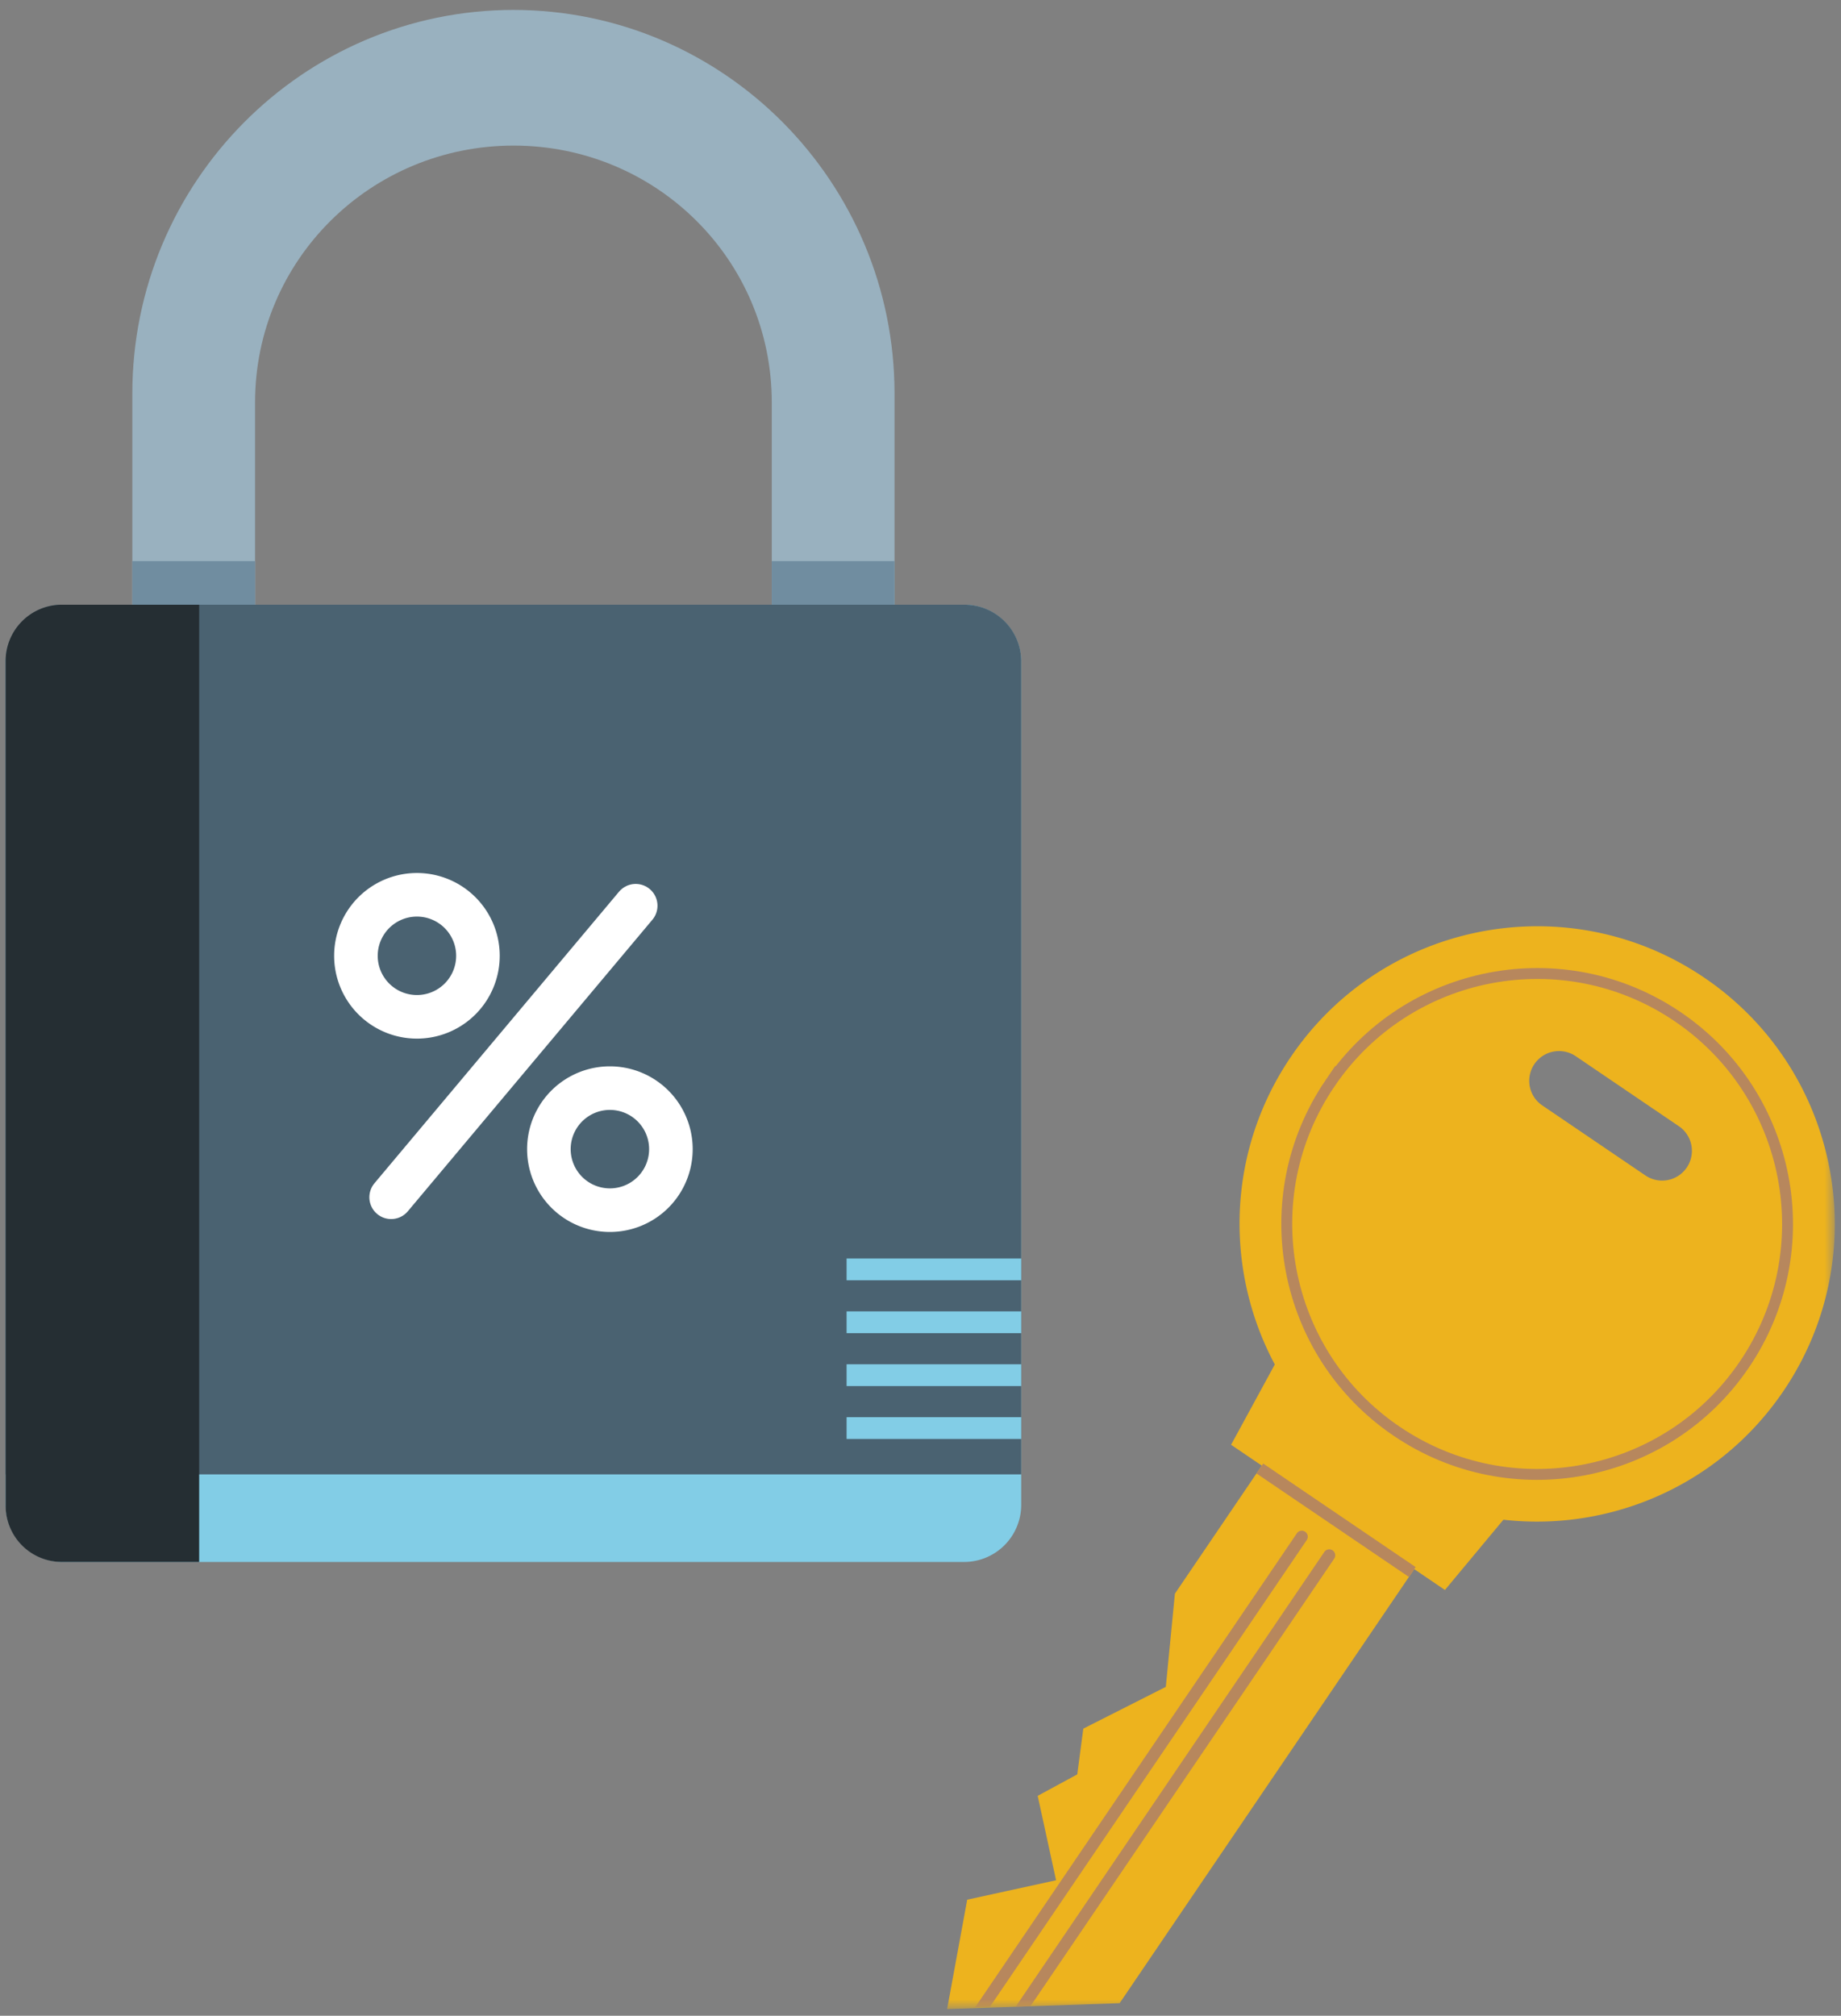 <svg width="169" height="185" viewBox="0 0 169 185" xmlns="http://www.w3.org/2000/svg" xmlns:xlink="http://www.w3.org/1999/xlink"><rect x="0" y="0" width="169" height="185" fill="#808080" stroke="none"/><defs><path id="a" d="M0 198.388h207.429V0H0z"/></defs><g transform="translate(-39 -14)" fill="none" fill-rule="evenodd"><path d="M109.849 93.77H62.413V50.944c0-13.099 10.64-23.583 23.74-23.583h-.012c13.1 0 23.707 10.484 23.707 23.583V93.77zm-23.75-78.86h.07c-19.38 0-35.021 15.83-35.021 35.211v63.216h69.967V50.121c0-19.381-15.635-35.211-35.016-35.211z" fill="#99B1BF"/><mask id="b" fill="#fff"><use xlink:href="#a"/></mask><path fill="#708DA0" mask="url(#b)" d="M51.148 72.204h11.266V65.5H51.148zM109.849 72.204h11.266V65.5h-11.266zM89.014 27.361h.011z"/><path d="M127.5 157.352H44.763a5.245 5.245 0 0 1-5.245-5.245V74.743a5.245 5.245 0 0 1 5.245-5.245H127.5a5.245 5.245 0 0 1 5.245 5.245v77.364a5.245 5.245 0 0 1-5.245 5.245" fill="#82CDE6" mask="url(#b)"/><path d="M127.538 69.498H44.724a5.208 5.208 0 0 0-5.208 5.208v74.607h93.23V74.706a5.208 5.208 0 0 0-5.208-5.208" fill="#4A6271" mask="url(#b)"/><path d="M57.284 69.498H44.683a5.166 5.166 0 0 0-5.166 5.166v77.522a5.165 5.165 0 0 0 5.166 5.166h12.6V69.498z" fill="#252E33" mask="url(#b)"/><path d="M97.356 97.124l-22.45 26.757" stroke="#FFF" stroke-width="4" stroke-linecap="round" mask="url(#b)"/><path d="M82.873 101.646a5.6 5.6 0 1 1-11.199 0 5.6 5.6 0 0 1 11.199 0zM100.586 119.36a5.6 5.6 0 1 1-11.198-.001 5.6 5.6 0 0 1 11.198 0z" stroke="#FFF" stroke-width="4" mask="url(#b)"/><g mask="url(#b)"><path d="M116.716 145.063h16.03" fill="#EDF4F3"/><path d="M116.716 145.063h16.03" stroke="#82CDE6" stroke-width="2"/></g><g mask="url(#b)"><path d="M116.716 140.208h16.03" fill="#EDF4F3"/><path d="M116.716 140.208h16.03" stroke="#82CDE6" stroke-width="2"/></g><g mask="url(#b)"><path d="M116.716 135.354h16.03" fill="#EDF4F3"/><path d="M116.716 135.354h16.03" stroke="#82CDE6" stroke-width="2"/></g><g mask="url(#b)"><path d="M116.716 130.5h16.03" fill="#EDF4F3"/><path d="M116.716 130.5h16.03" stroke="#82CDE6" stroke-width="2"/></g><path d="M193.841 121.154a2.733 2.733 0 0 1-3.794.726l-9.47-6.43a2.713 2.713 0 0 1-.76-.775 2.733 2.733 0 0 1 3.827-3.745l9.472 6.429a2.731 2.731 0 0 1 .726 3.794l.001-.001v.002h-.002zm1.61-17.426c-12.483-8.474-29.472-5.224-37.947 7.259-6.816 10.04-6.04 22.993 1.016 32.088l-4.463 6.574-1.769 2.607-5.434 8.004-.835 8.554-7.574 3.833-.554 4.2-3.633 1.968 1.687 7.748-8.158 1.783-1.844 10.042 15.836-.543 30.733-45.271c11.057 3.202 23.381-.858 30.197-10.9 8.475-12.482 5.225-29.472-7.258-37.946z" fill="#EDB31E" mask="url(#b)"/><path fill="#EDB31E" mask="url(#b)" d="M152.01 146.596l19.632 13.327 8.071-9.699-21.667-14.71z"/><path d="M132.233 198.172l1.358-.047 27.885-41.077a.548.548 0 0 0-.145-.76l-.001-.002a.547.547 0 0 0-.761.146l-28.336 41.74zM128.526 198.211l1.358-.047 29.073-42.826a.547.547 0 0 0-.146-.76l-.001-.002a.548.548 0 0 0-.761.145l-29.523 43.49zM154.343 149.229l13.992 9.498.616-.907-13.992-9.5z" fill="#B7875D" mask="url(#b)"/><path d="M161.092 113.422c-7.13 10.502-4.395 24.795 6.107 31.924 10.502 7.13 24.795 4.396 31.924-6.106 7.129-10.502 4.395-24.795-6.107-31.925-10.502-7.13-24.795-4.395-31.924 6.107z" stroke="#B7875D" mask="url(#b)"/></g></svg>